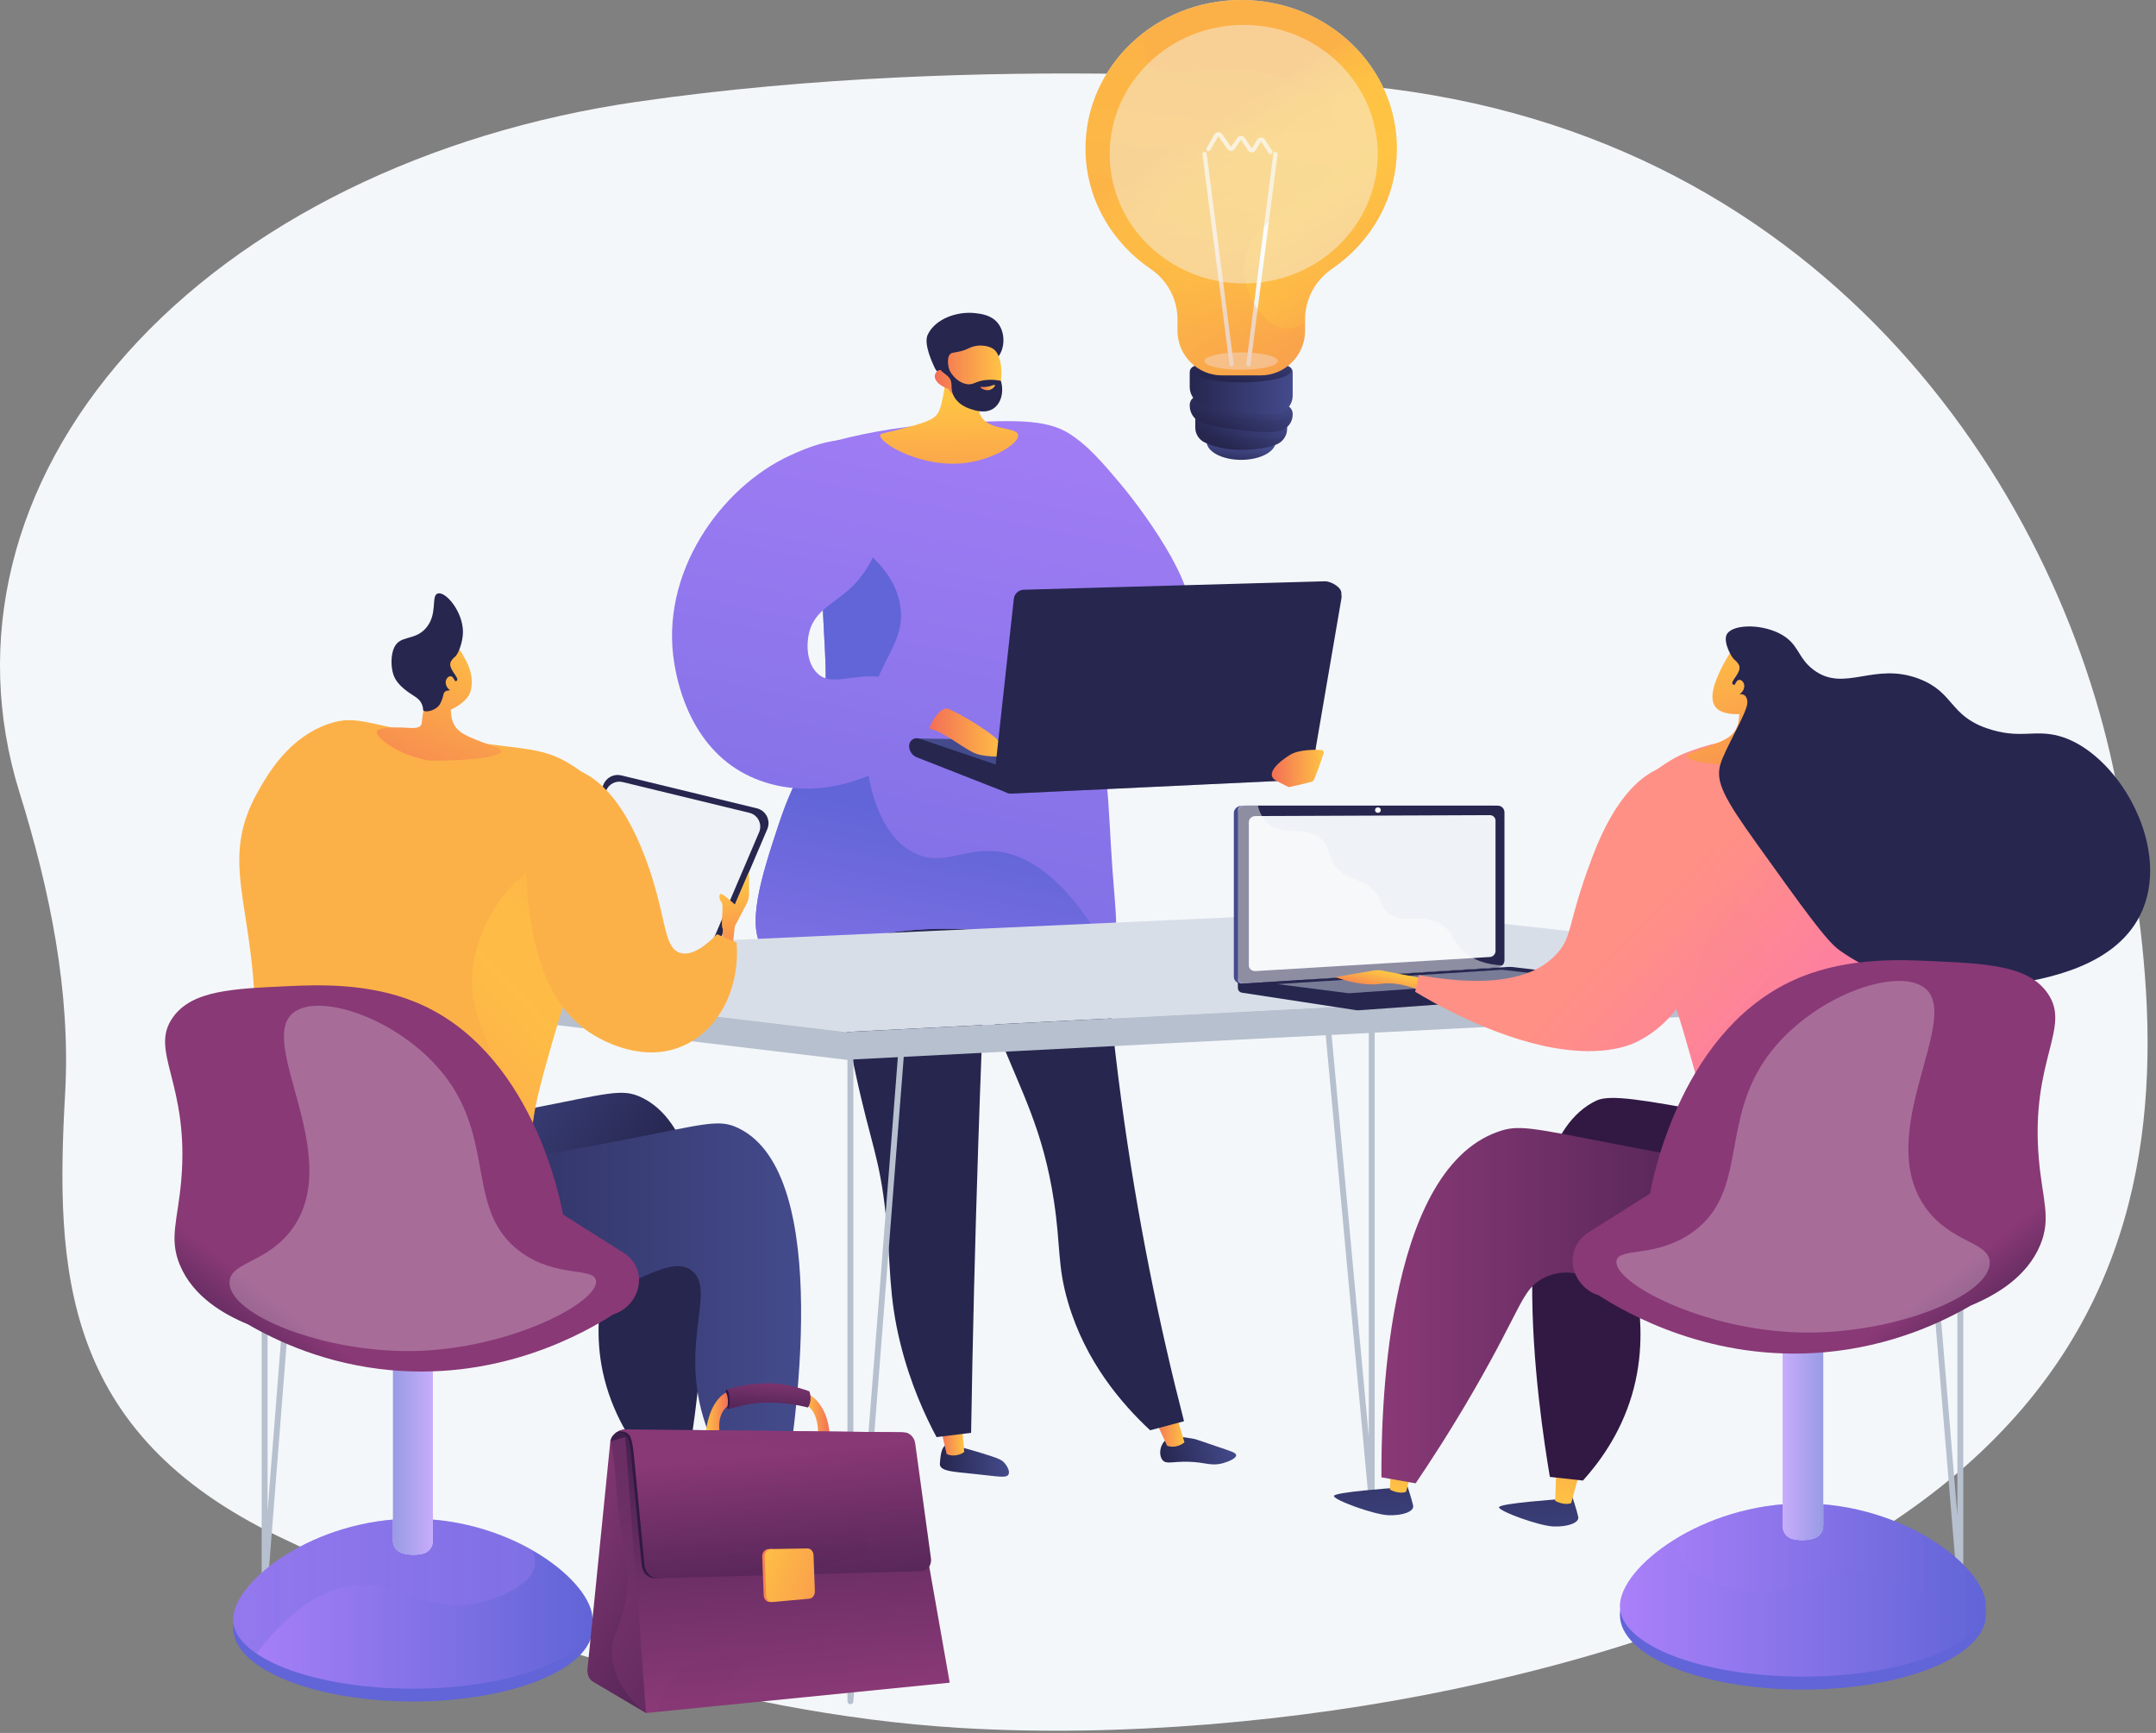 <svg width="280" height="225" viewBox="0 0 280 225" fill="none" xmlns="http://www.w3.org/2000/svg">
<rect x="0" y="0" width="280" height="225" fill="#808080" stroke="none"/>
<path d="M274.804 101.444C267.245 63.055 236.247 15.896 175.013 10.962C175.013 10.962 128.52 6.573 82.691 13.221C55.497 17.172 31.642 28.915 16.553 45.801C1.465 62.686 -3.577 83.268 2.535 102.897C6.508 115.647 9.193 128.836 8.46 141.94C7.182 164.736 7.915 186.017 36.436 199.613C61.897 211.756 93.945 222.462 124.528 224.338C145.302 225.613 168.603 223.546 188.634 219.35C290.684 197.968 282.363 139.834 274.804 101.444Z" fill="#F4F7FA"/>
<path d="M153.932 80.564C156.528 77.785 149.335 67.365 145.487 62.795C142.123 58.8 138.668 54.706 134.418 55.227C130.688 55.684 127.06 59.614 126.849 63.38C126.264 73.517 150.24 84.513 153.932 80.564Z" fill="url(#paint0_linear)"/>
<path d="M122.727 187.681C122.233 188.083 122.151 189.07 122.087 189.719C122.06 190.011 122.051 190.158 122.078 190.258C122.316 191.008 123.76 191.081 126.036 191.319C129.628 191.684 130.698 191.968 130.972 191.437C131.237 190.935 130.597 190.121 130.524 190.03C130.14 189.545 129.665 189.372 128.751 189.07C127.06 188.512 125.908 188.211 125.57 188.11C123.413 187.525 123.047 187.416 122.727 187.681Z" fill="url(#paint1_linear)"/>
<path d="M124.866 184.399L125.222 188.494C125.122 188.695 123.906 189.28 122.937 188.778L122.014 184.756L124.866 184.399Z" fill="url(#paint2_linear)"/>
<path d="M151.199 187.15C150.614 187.799 150.477 188.988 150.989 189.582C151.492 190.158 152.241 189.728 154.38 189.792C156.665 189.856 157.268 190.404 158.822 189.975C159.453 189.801 160.559 189.381 160.541 188.933C160.522 188.613 159.965 188.457 158.073 187.818C155.394 186.922 155.404 186.867 154.837 186.776C153.411 186.538 151.976 186.3 151.199 187.15Z" fill="url(#paint3_linear)"/>
<path d="M152.671 183.421L153.822 187.242C153.74 187.443 152.57 188.128 151.565 187.699L149.855 183.988L152.671 183.421Z" fill="url(#paint4_linear)"/>
<path d="M142.461 99.768C142.626 112.601 143.503 127.034 145.606 142.719C147.68 158.212 150.596 172.215 153.768 184.527C152.305 184.92 150.834 185.313 149.371 185.706C145.651 182.242 140.962 176.785 138.705 169.08C137.297 164.3 137.772 161.841 136.876 155.954C135.46 146.585 132.59 141.677 129.619 134.118C126.95 127.326 123.796 117.363 122.105 104.046C128.897 102.62 135.679 101.194 142.461 99.768Z" fill="#26264F"/>
<path d="M129.244 98.543C128.349 114.868 127.608 131.494 127.051 148.422C126.63 161.118 126.319 173.659 126.118 186.035C124.619 186.218 123.129 186.401 121.63 186.593C120.186 183.896 118.267 179.783 116.95 174.509C115.351 168.102 115.726 164.299 115.022 157.654C114.236 150.205 113.093 148.587 111.073 139.191C106.969 120.124 104.912 110.59 109.492 104.658C110.973 102.729 115.634 97.903 129.244 98.543Z" fill="#26264F"/>
<path d="M107.435 57.521C110.936 56.534 116.073 55.382 122.361 55.026C131.328 54.523 135.816 54.267 138.997 56.406C146.337 61.342 140.651 72.731 143.658 100.956C144.088 104.987 144.179 109.046 144.49 113.095C145.002 119.786 145.121 120.151 144.655 120.828C141.73 125.078 130.834 118.661 114.866 121.202C105.927 122.619 101.877 125.891 99.428 123.533C96.576 120.782 99.026 113.387 101.128 107.026C103.55 99.722 105.04 99.622 106.42 94.119C107.855 88.37 106.987 85.408 106.768 76.332C106.667 71.981 106.694 65.528 107.435 57.521Z" fill="url(#paint5_linear)"/>
<path d="M129.153 110.517C124.976 110.188 122.27 112.546 118.669 110.709C113.724 108.186 112.142 100.344 112.453 94.787C112.929 86.35 117.746 84.129 116.923 78.672C116.475 75.72 114.364 71.808 106.804 67.804C106.704 71.168 106.722 74.038 106.777 76.323C106.996 85.39 107.865 88.352 106.43 94.11C105.059 99.613 103.56 99.704 101.137 107.016C99.026 113.378 96.576 120.782 99.437 123.524C101.887 125.882 105.936 122.61 114.875 121.193C128.632 119.009 138.622 123.46 142.991 122.016C137.717 113.296 132.928 110.81 129.153 110.517Z" fill="url(#paint6_linear)"/>
<path d="M113.129 58.097C110.15 55.647 104.154 58.417 102.554 59.157C93.615 63.288 85.599 74.431 87.582 86.194C87.884 87.958 89.264 96.212 96.256 100.216C102.563 103.826 111.082 102.894 117.91 97.784C118.842 96.953 119.775 96.13 120.707 95.298C121.621 94.302 122.544 93.315 123.458 92.318C122.014 91.121 119.564 89.384 116.118 88.278C111.585 86.816 108.276 89.439 106.174 87.447C104.72 86.066 104.72 83.635 105.077 82.154C105.799 79.184 108.422 78.343 110.607 76.231C115.753 71.286 116.694 61.031 113.129 58.097Z" fill="url(#paint7_linear)"/>
<path d="M155.431 96.423L119.336 95.883L128.933 100.517L155.523 98.781L155.431 96.423Z" fill="#444B8C"/>
<path d="M118.065 96.843C118.065 97.519 118.486 98.123 119.126 98.351L130.661 102.876L130.716 99.74L119.345 95.883C118.696 95.7 118.065 96.185 118.065 96.843Z" fill="#26264F"/>
<path d="M120.752 94.622C120.506 94.567 121.95 91.697 123.074 92.026C124.208 92.355 129.728 95.563 130.231 96.88C130.734 98.196 130.734 98.196 130.734 98.196C130.734 98.196 128.321 98.388 126.831 97.885C125.341 97.382 122.745 95.07 120.752 94.622Z" fill="url(#paint8_linear)"/>
<path d="M131.666 77.749L129.125 100.911C129.033 101.706 130.158 102.903 130.962 102.867L168.282 100.572C168.895 100.545 169.407 100.088 169.507 99.485L174.196 77.109C174.333 76.295 172.871 75.454 172.048 75.473L132.936 76.57C132.269 76.606 131.73 77.1 131.666 77.749Z" fill="#26264F"/>
<path d="M132.515 78.425L129.974 101.587C129.883 102.382 130.532 103.077 131.336 103.04L169.132 101.249C169.744 101.221 170.256 100.764 170.357 100.161L174.214 77.685C174.351 76.871 173.711 76.131 172.889 76.158L133.777 77.255C133.128 77.273 132.589 77.776 132.515 78.425Z" fill="#26264F"/>
<path opacity="0.3" d="M154.709 95.82C151.409 94.421 152.57 91.752 148.676 88.434C143.539 84.047 138.292 85.948 136.464 82.557C135.898 81.496 135.623 79.851 136.62 77.182L133.786 77.264C133.137 77.283 132.598 77.776 132.525 78.425L129.984 101.587C129.892 102.382 130.541 103.077 131.346 103.04L169.141 101.249C169.754 101.221 170.266 100.764 170.366 100.161L170.896 97.063C169.754 96.423 168.383 95.847 166.783 95.518C161.226 94.394 158.511 97.437 154.709 95.82Z" fill="#26264F"/>
<path d="M171.902 97.803C171.966 97.593 171.829 97.382 171.61 97.373C170.723 97.327 168.676 97.309 167.542 98.004C166.071 98.909 164.169 100.545 165.769 101.377L167.268 102.154C167.341 102.19 167.414 102.199 167.487 102.181C168.018 102.062 170.257 101.569 170.504 101.441C170.723 101.331 171.573 98.799 171.902 97.803Z" fill="url(#paint9_linear)"/>
<path d="M123.038 45.227C123.056 47.887 122.763 49.998 122.48 51.443C122.16 53.097 121.923 53.527 121.63 53.874C121.182 54.395 120.515 54.834 116.703 55.775C114.628 56.287 114.363 56.278 114.318 56.479C114.098 57.484 119.747 60.903 125.588 60.08C129.162 59.578 132.416 57.539 132.215 56.461C132.014 55.382 128.44 55.958 127.379 54.011C126.639 52.658 127.471 50.73 128.449 49.13C127.498 47.357 123.988 47 123.038 45.227Z" fill="url(#paint10_linear)"/>
<path d="M129.673 46.278C130.514 45.154 130.569 43.198 129.6 41.964C128.759 40.904 127.443 40.748 126.657 40.657C124.372 40.392 121.493 41.342 120.487 43.444C119.893 44.688 121.182 47.283 121.383 47.741C121.612 48.271 122.023 48.444 122.407 48.847C122.937 49.395 123.769 50.273 125.121 51.744C125.231 51.315 125.387 50.775 125.642 50.19C125.743 49.971 126.136 49.093 126.73 48.371C127.9 46.918 128.869 47.338 129.673 46.278Z" fill="#26264F"/>
<path d="M123.184 50.51C123.184 50.51 124.683 52.978 127.672 52.777C130.351 52.603 130.744 46.598 129.034 45.328C128.468 44.907 127.325 44.724 126.393 44.989C125.844 45.145 125.661 45.373 124.757 45.602C123.925 45.821 123.687 45.73 123.44 45.94C123.13 46.205 122.892 46.854 123.422 48.609C122.91 48.088 122.298 47.896 121.868 48.097C121.795 48.134 121.612 48.253 121.512 48.445C121.128 49.13 121.749 50.008 123.184 50.51Z" fill="url(#paint11_linear)"/>
<path d="M123.313 45.584C123.441 45.684 123.048 46.16 123.02 46.845C122.965 48.17 124.3 49.761 125.671 49.889C126.475 49.971 126.704 49.477 128.038 49.34C128.861 49.249 129.556 49.359 129.985 49.45C130.406 50.903 130.013 52.348 129.044 53.024C128.002 53.746 126.667 53.307 126.11 53.125C125.735 53.006 124.537 52.613 123.916 51.516C123.267 50.373 123.907 49.688 123.157 48.911C122.783 48.518 122.289 48.353 121.804 47.595C121.677 47.394 121.585 47.211 121.53 47.083C122.216 46.352 123.13 45.437 123.313 45.584Z" fill="#26264F"/>
<path d="M129.007 49.989C129.007 49.989 128.431 50.291 127.426 50.236C127.38 50.236 127.325 50.245 127.316 50.273C127.289 50.364 127.938 50.794 128.523 50.629C128.943 50.51 129.272 50.117 129.208 50.017C129.199 49.962 129.108 49.971 129.007 49.989Z" fill="url(#paint12_linear)"/>
<path d="M178.146 195.185C177.955 195.185 177.781 195.039 177.763 194.837L170.843 120.041C170.825 119.831 170.98 119.648 171.191 119.63C171.401 119.612 171.584 119.767 171.602 119.977L177.763 186.538V118.359C177.763 118.149 177.936 117.976 178.146 117.976C178.357 117.976 178.53 118.149 178.53 118.359V194.81C178.53 195.011 178.366 195.185 178.165 195.194C178.156 195.185 178.156 195.185 178.146 195.185Z" fill="#B7C0CE"/>
<path d="M255.319 126.531L179.399 118.214L33.526 124.85L109.922 133.99L255.319 126.531Z" fill="#D8DEE8"/>
<path d="M109.922 133.999L255.319 126.531V130.142L109.922 137.6L33.526 128.451V124.849L109.922 133.999Z" fill="#B7C0CE"/>
<path d="M110.442 221.272C110.433 221.272 110.433 221.272 110.424 221.272C110.223 221.263 110.059 221.098 110.059 220.888V136.723C110.059 136.513 110.232 136.339 110.442 136.339C110.653 136.339 110.826 136.513 110.826 136.723V211.108L116.649 136.695C116.667 136.485 116.85 136.33 117.06 136.348C117.27 136.366 117.426 136.549 117.407 136.759L110.826 220.924C110.808 221.116 110.644 221.272 110.442 221.272Z" fill="#B7C0CE"/>
<path d="M34.367 206.318C34.358 206.318 34.358 206.318 34.349 206.318C34.148 206.309 33.983 206.144 33.983 205.934V128.25C33.983 128.039 34.157 127.866 34.367 127.866C34.578 127.866 34.751 128.039 34.751 128.25V196.2L40.089 128.222C40.108 128.012 40.29 127.857 40.501 127.875C40.711 127.893 40.866 128.076 40.848 128.286L34.751 205.971C34.733 206.163 34.559 206.318 34.367 206.318Z" fill="#B7C0CE"/>
<path d="M254.597 206.318C254.396 206.318 254.231 206.163 254.213 205.971L247.732 128.286C247.714 128.076 247.87 127.893 248.08 127.875C248.29 127.856 248.473 128.012 248.491 128.222L254.204 196.766V130.142C254.204 129.931 254.378 129.758 254.588 129.758C254.798 129.758 254.972 129.931 254.972 130.142V205.943C254.972 206.144 254.807 206.318 254.606 206.327C254.615 206.318 254.606 206.318 254.597 206.318Z" fill="#B7C0CE"/>
<path d="M212.926 127.5L160.762 127.116V128.268C160.762 128.578 160.99 128.843 161.301 128.889L176.054 131.147C176.227 131.174 176.41 131.183 176.584 131.165L212.369 128.588C212.689 128.56 212.935 128.295 212.935 127.975V127.5H212.926Z" fill="#26264F"/>
<path d="M193.995 125.609L161.3 127.712C160.715 127.748 160.24 127.346 160.24 126.816V105.564C160.24 105.034 160.715 104.604 161.3 104.604H193.995C194.48 104.604 194.864 104.998 194.864 105.473V124.686C194.864 125.161 194.48 125.573 193.995 125.609Z" fill="#444B8C"/>
<path d="M194.517 125.608L161.822 127.71C161.237 127.747 160.762 127.344 160.762 126.814V105.563C160.762 105.033 161.237 104.603 161.822 104.603H194.517C195.002 104.603 195.386 104.996 195.386 105.471V124.685C195.386 125.16 195.002 125.571 194.517 125.608Z" fill="#26264F"/>
<path d="M193.502 124.255L163.046 126.083C162.571 126.11 162.187 125.781 162.187 125.352V106.742C162.187 106.312 162.571 105.956 163.046 105.956L193.502 105.837C193.895 105.837 194.224 106.157 194.224 106.55V123.496C194.215 123.889 193.895 124.227 193.502 124.255Z" fill="#EFF2F6"/>
<path d="M179.326 105.179C179.326 105.38 179.161 105.535 178.951 105.535C178.741 105.535 178.576 105.38 178.576 105.179C178.576 104.978 178.741 104.823 178.951 104.823C179.152 104.823 179.326 104.978 179.326 105.179Z" fill="white"/>
<path opacity="0.48" d="M186.775 119.785C184.243 118.551 182.251 120.114 180.331 118.57C179.161 117.637 179.737 116.933 178.302 115.535C176.712 113.99 175.679 114.511 174.079 113.113C172.059 111.349 173.074 109.978 171.328 108.716C169.217 107.181 166.941 108.607 164.939 107.126C164.071 106.495 163.595 105.572 163.348 104.585H161.383C161.036 104.585 160.762 104.841 160.762 105.151V127.198C160.762 127.509 161.045 127.747 161.383 127.719L194.874 125.571C195.038 125.562 195.185 125.471 195.276 125.352C192.826 125.27 191.318 124.529 190.358 123.761C188.475 122.262 188.805 120.772 186.775 119.785Z" fill="white"/>
<path d="M195.824 125.544L160.762 127.756L176.045 130.096C176.218 130.123 176.401 130.132 176.575 130.114L212.926 127.491L196.373 125.553C196.19 125.544 196.007 125.535 195.824 125.544Z" fill="#26264F"/>
<path opacity="0.47" d="M165.88 127.774L195.065 125.909L204.096 126.961L175.157 128.962L165.88 127.774Z" fill="#D8DEE8"/>
<path d="M202.459 194.655C202.459 194.655 194.791 195.185 194.681 195.688C194.571 196.19 199.882 198.128 201.746 198.192C203.602 198.265 205.138 197.717 204.964 196.931C204.799 196.145 204.141 194.161 204.141 194.161L202.459 194.655Z" fill="url(#paint13_linear)"/>
<path d="M202.103 191.245L201.966 194.865C201.966 194.865 203.136 195.523 204.059 195.148L205.092 191.328L202.103 191.245Z" fill="url(#paint14_linear)"/>
<path d="M181.016 193.192C181.016 193.192 173.347 193.722 173.238 194.225C173.128 194.728 178.438 196.666 180.303 196.73C182.159 196.803 183.694 196.254 183.521 195.468C183.356 194.682 182.698 192.699 182.698 192.699L181.016 193.192Z" fill="url(#paint15_linear)"/>
<path d="M180.65 189.783L180.513 193.402C180.513 193.402 181.683 194.06 182.606 193.686L183.639 189.865L180.65 189.783Z" fill="url(#paint16_linear)"/>
<path d="M201.28 191.757C202.715 191.912 204.15 192.077 205.576 192.232C207.514 190.084 210.403 186.346 211.947 181.09C214.927 170.953 210.613 163.641 213.382 161.822C217.304 159.245 225.786 174.07 239.414 173.686C245.008 173.531 252.302 170.789 255.108 164.829C255.529 163.934 257.613 159.217 255.584 154.802C253.491 150.241 243.116 148.258 222.459 144.474C213.593 142.847 209.114 142.042 207.313 142.901C194.562 148.98 199.882 183.403 201.28 191.757Z" fill="url(#paint17_linear)"/>
<path d="M179.407 191.812C180.888 192.068 182.369 192.324 183.85 192.589C185.65 189.938 188.374 185.779 191.418 180.514C197.77 169.528 197.652 167.297 200.586 165.881C206.801 162.883 211.49 170.972 226.855 173.202C231.883 173.933 243.043 175.551 247.549 169.537C249.377 167.096 250.429 162.992 248.984 159.51C246.388 153.258 237.833 154.007 209.662 148.523C198.675 146.384 197.176 146 194.516 146.951C179.654 152.234 179.371 184.6 179.407 191.812Z" fill="url(#paint18_linear)"/>
<path d="M210.192 105.755C211.655 102.181 214.799 100.124 216.426 99.055C217.24 98.525 217.998 98.123 218.757 97.812C224.652 95.408 230.539 95.572 231.59 95.645C234.14 95.837 240.429 96.303 245.081 100.344C247.339 102.3 249.14 105.023 251.772 120.407C255.437 141.85 252.467 139.657 255.355 148.349C256.882 152.947 259.267 158.23 256.745 161.594C255.931 162.681 254.77 162.992 252.394 164.062C243.537 168.047 235.594 167.361 230.767 166.886C225.457 166.356 222.77 166.063 221.362 164.18C219.113 161.182 221.426 157.371 221.828 150.78C222.121 146.046 221.042 142.298 218.885 134.794C213.885 117.354 207.386 112.61 210.192 105.755Z" fill="url(#paint19_linear)"/>
<path d="M185.22 127.116L179.562 126.028C179.16 125.946 178.74 125.946 178.328 126.019L173.429 126.86C173.429 126.86 176.61 128.14 179.316 127.737C182.021 127.335 184.983 128.862 184.983 128.862L185.22 127.116Z" fill="url(#paint20_linear)"/>
<path d="M222.715 91.688C221.764 90.253 223.19 87.483 223.748 86.386C223.766 86.35 223.793 86.295 223.848 86.203C224.717 84.604 224.936 84.385 225.347 84.11L225.923 83.754C225.923 83.754 225.96 83.745 225.987 83.726C226.353 83.598 227.614 83.553 227.87 83.608C228.684 83.781 229.552 87.09 229.305 91.779C229.342 91.962 229.369 92.136 229.406 92.318C229.534 93.059 229.634 93.781 229.716 94.494C229.789 95.17 230.749 95.152 231.435 95.115C234.195 94.942 235.548 95.17 235.667 95.582C235.886 96.349 232.614 98.872 228.565 99.439C223.135 99.475 218.72 98.9 219.196 98.049C219.406 97.665 223.611 96.569 224.799 95.481C225.887 94.485 225.795 93.452 225.887 92.711C225.302 92.739 223.437 92.784 222.715 91.688Z" fill="url(#paint21_linear)"/>
<path d="M224.232 82.419C223.784 83.406 224.872 85.381 225.265 85.664C225.31 85.701 225.566 85.893 225.786 86.24C225.813 86.286 225.841 86.34 225.868 86.414C226.188 87.328 224.735 88.406 225.009 88.808C225.21 89.11 226.197 88.708 226.316 88.964C226.426 89.201 225.603 89.704 225.731 89.997C225.822 90.216 226.334 90.015 226.654 90.353C226.901 90.609 226.928 90.975 226.937 91.157C226.974 92.455 224.031 97.154 223.418 99.265C222.769 101.514 223.93 103.652 228.162 109.557C234.177 117.957 237.193 122.162 238.866 123.359C247.037 129.227 256.653 128.505 260.602 127.893C265.336 127.162 275.126 125.635 278.27 118.103C281.89 109.438 274.76 97.583 267.448 95.572C264.102 94.649 262.32 96.048 257.978 94.539C253.18 92.867 253.765 89.914 249.313 88.168C243.39 85.847 239.56 89.997 235.529 86.971C233.336 85.326 233.692 83.516 230.996 82.191C228.327 80.911 224.817 81.13 224.232 82.419Z" fill="#26264F"/>
<path d="M225.548 88.47C225.905 87.986 226.526 88.443 226.535 89.073C226.535 89.704 225.923 90.362 225.329 90.234C224.735 90.115 225.064 89.128 225.548 88.47Z" fill="url(#paint22_linear)"/>
<path opacity="0.3" d="M235.347 160.661C233.784 157.554 237.614 153.413 235.109 148.669C232.988 144.638 229.122 145.543 227.349 141.85C225.21 137.39 229.862 134.053 229.698 127.271C229.497 119.164 222.523 111.038 218.409 111.751C215.75 112.208 215.411 116.175 213.538 120.516C215.192 124.145 217.121 128.688 218.876 134.794C221.033 142.298 222.102 146.046 221.819 150.78C221.417 157.371 219.095 161.182 221.353 164.18C222.76 166.054 225.448 166.356 230.758 166.886C235.584 167.361 243.527 168.047 252.384 164.061C253.509 163.559 254.35 163.175 255.026 162.809C241.197 164.893 236.581 163.129 235.347 160.661Z" fill="url(#paint23_linear)"/>
<path d="M183.786 128.77C183.95 128.048 184.106 127.326 184.27 126.604C195.147 128.551 199.9 126.366 202.204 123.807C204.315 121.458 203.41 120.251 206.792 111.285C210.01 102.748 213.657 100.554 215.494 99.768C216.518 99.329 217.23 99.027 218.081 99.238C222.002 100.197 223.291 110.407 222.194 118.049C221.572 122.354 220.357 130.79 213.437 134.803C213.309 134.876 213.108 134.995 212.843 135.132C211.975 135.598 208.511 137.262 201.683 136.037C193.621 134.575 185.769 129.968 183.786 128.77Z" fill="url(#paint24_linear)"/>
<path d="M234.14 219.37C247.265 219.37 257.905 215.028 257.905 209.672C257.905 204.316 247.265 199.974 234.14 199.974C221.015 199.974 210.375 204.316 210.375 209.672C210.375 215.028 221.015 219.37 234.14 219.37Z" fill="url(#paint25_linear)"/>
<path d="M257.905 208.53C257.905 213.585 247.265 217.689 234.14 217.689C221.014 217.689 210.375 213.594 210.375 208.53C210.375 203.475 221.014 195.203 234.14 195.203C247.265 195.203 257.905 203.475 257.905 208.53Z" fill="url(#paint26_linear)"/>
<path opacity="0.3" d="M257.905 208.53C257.905 203.475 247.265 195.203 234.139 195.203C228.079 195.203 222.549 196.967 218.354 199.362C218.061 199.974 217.924 200.587 217.979 201.172C218.253 204.015 222.888 205.769 225.557 206.345C232.266 207.799 235.538 203.786 241.068 203.941C244.486 204.033 249.221 205.751 254.843 213.027C256.789 211.702 257.905 210.166 257.905 208.53Z" fill="url(#paint27_linear)"/>
<path d="M235.446 199.792C234.496 200.029 233.609 200.02 232.777 199.81C232.019 199.618 231.507 198.914 231.507 198.137V171.337H236.79V198.101C236.781 198.914 236.223 199.6 235.446 199.792Z" fill="white"/>
<path opacity="0.65" d="M235.446 199.792C234.496 200.029 233.609 200.02 232.777 199.81C232.019 199.618 231.507 198.914 231.507 198.137V171.337H236.79V198.101C236.781 198.914 236.223 199.6 235.446 199.792Z" fill="url(#paint28_linear)"/>
<path d="M206.224 160.067L214.295 154.967C214.633 153.057 218.436 133.121 233.883 126.851C240.163 124.301 246.927 124.602 250.638 124.776C258.041 125.105 263.325 125.343 265.866 128.88C269.129 133.414 263.654 137.527 264.787 150.506C265.253 155.799 266.423 158.148 264.961 161.658C263.206 165.853 259.138 168.184 255.976 169.491C252.201 171.685 245.62 174.811 236.927 175.579C222.284 176.858 211.361 170.579 207.604 168.175C205.932 167.645 204.68 166.255 204.323 164.546C203.967 162.8 204.716 161.018 206.224 160.067Z" fill="url(#paint29_linear)"/>
<path opacity="0.26" d="M209.935 163.696C210.237 161.905 215.237 163.385 219.962 159.876C227.037 154.62 223.363 145.726 229.514 137.189C235.163 129.356 246.524 125.37 250.053 128.35C254.751 132.326 243.252 147.179 250.053 156.768C253.352 161.429 258.389 161.201 258.407 163.934C258.444 168.248 245.93 173.23 234.048 173.01C221.279 172.782 209.46 166.548 209.935 163.696Z" fill="white"/>
<path opacity="0.75" d="M181.418 19.259C181.418 8.629 172.369 0 161.2 0C150.03 0 140.981 8.619 140.981 19.259C140.981 25.712 144.317 31.425 149.436 34.916C151.611 36.397 152.928 38.838 152.928 41.47V42.942C152.928 46.141 155.523 48.737 158.723 48.737H163.695C166.894 48.737 169.49 46.141 169.49 42.942V41.47C169.49 38.838 170.806 36.397 172.982 34.916C178.082 31.425 181.418 25.721 181.418 19.259Z" fill="#F4F7FA"/>
<path d="M161.19 59.705C163.669 59.705 165.678 58.641 165.678 57.329C165.678 56.016 163.669 54.952 161.19 54.952C158.711 54.952 156.702 56.016 156.702 57.329C156.702 58.641 158.711 59.705 161.19 59.705Z" fill="url(#paint30_linear)"/>
<path d="M155.231 53.088V55.51C155.231 56.333 155.697 57.082 156.438 57.438C157.461 57.932 159.18 58.471 161.657 58.407C163.677 58.352 164.984 58.023 165.825 57.685C166.629 57.347 167.15 56.552 167.15 55.684V54.34L155.231 53.088Z" fill="url(#paint31_linear)"/>
<path opacity="0.3" d="M155.231 55.217C155.414 55.391 155.624 55.546 155.862 55.656C157.013 56.204 164.572 57.438 166.391 56.753C166.629 56.661 166.839 56.543 167.031 56.406C167.114 56.177 167.159 55.93 167.159 55.683V54.34L155.24 53.097V55.217H155.231Z" fill="url(#paint32_linear)"/>
<path d="M155.762 51.442C155.094 51.369 154.509 51.899 154.509 52.576V52.649C154.509 53.572 155.03 54.413 155.862 54.806C157.014 55.354 164.573 56.588 166.392 55.903C167.306 55.556 167.882 54.769 167.882 53.791V53.737C167.882 53.152 167.443 52.667 166.858 52.603L155.762 51.442Z" fill="url(#paint33_linear)"/>
<path opacity="0.3" d="M166.857 52.594L155.761 51.442C155.322 51.397 154.92 51.607 154.701 51.945C154.92 52.466 155.331 52.914 155.862 53.161C157.013 53.709 164.892 55.098 166.391 54.395C166.976 54.12 167.433 53.654 167.68 53.087C167.497 52.813 167.205 52.63 166.857 52.594Z" fill="url(#paint34_linear)"/>
<path d="M155.332 47.512C154.875 47.512 154.509 47.878 154.509 48.335V50.236C154.509 51.159 155.03 52 155.862 52.393C157.014 52.941 164.893 54.331 166.392 53.627C167.278 53.206 167.882 52.356 167.882 51.378V48.335C167.882 47.878 167.516 47.512 167.059 47.512H155.332Z" fill="url(#paint35_linear)"/>
<path d="M167.716 48.097C167.716 48.947 164.801 49.642 161.199 49.642C157.598 49.642 154.682 48.947 154.682 48.097C154.682 47.247 157.598 46.552 161.199 46.552C164.791 46.561 167.716 47.247 167.716 48.097Z" fill="url(#paint36_linear)"/>
<path d="M181.418 19.259C181.418 8.629 172.369 0 161.2 0C150.03 0 140.981 8.619 140.981 19.259C140.981 25.712 144.317 31.425 149.436 34.916C151.611 36.397 152.928 38.838 152.928 41.47V42.942C152.928 46.141 155.523 48.737 158.723 48.737H163.695C166.894 48.737 169.49 46.141 169.49 42.942V41.47C169.49 38.838 170.806 36.397 172.982 34.916C178.082 31.425 181.418 25.721 181.418 19.259Z" fill="url(#paint37_linear)"/>
<path opacity="0.5" d="M161.19 48.005C163.825 48.005 165.962 47.502 165.962 46.881C165.962 46.26 163.825 45.757 161.19 45.757C158.555 45.757 156.419 46.26 156.419 46.881C156.419 47.502 158.555 48.005 161.19 48.005Z" fill="#F4F7FA"/>
<path d="M159.947 47.576C159.81 47.576 159.691 47.475 159.673 47.338L156.163 20.036C156.145 19.881 156.255 19.743 156.401 19.725C156.556 19.707 156.693 19.817 156.712 19.963L160.221 47.265C160.24 47.421 160.13 47.558 159.984 47.576C159.975 47.576 159.966 47.576 159.947 47.576Z" fill="url(#paint38_linear)"/>
<path d="M162.132 47.576C162.123 47.576 162.104 47.576 162.095 47.576C161.94 47.558 161.839 47.421 161.858 47.265L165.368 19.963C165.386 19.807 165.523 19.707 165.678 19.725C165.834 19.743 165.934 19.88 165.916 20.036L162.406 47.338C162.388 47.475 162.269 47.576 162.132 47.576Z" fill="url(#paint39_linear)"/>
<path d="M164.993 20.017C164.902 20.017 164.82 19.972 164.765 19.889L163.796 18.418C163.787 18.4 163.768 18.39 163.759 18.4C163.732 18.4 163.723 18.418 163.723 18.427L163.083 19.496C162.973 19.67 162.79 19.78 162.589 19.789C162.388 19.798 162.196 19.698 162.077 19.524L161.2 18.208C161.191 18.189 161.182 18.189 161.163 18.189C161.145 18.189 161.136 18.198 161.127 18.208L160.359 19.323C160.249 19.487 160.067 19.579 159.875 19.579C159.683 19.579 159.5 19.487 159.381 19.323L158.266 17.732C158.257 17.714 158.238 17.714 158.229 17.714C158.211 17.714 158.202 17.723 158.193 17.741L157.178 19.496C157.105 19.624 156.931 19.67 156.803 19.597C156.675 19.524 156.63 19.35 156.703 19.222L157.717 17.467C157.818 17.294 158.001 17.175 158.211 17.166C158.412 17.157 158.604 17.257 158.723 17.422L159.838 19.012C159.847 19.03 159.856 19.03 159.875 19.03C159.893 19.03 159.902 19.021 159.911 19.012L160.679 17.897C160.789 17.732 160.981 17.641 161.173 17.641C161.374 17.641 161.556 17.741 161.666 17.906L162.544 19.222C162.553 19.241 162.571 19.25 162.58 19.241C162.608 19.241 162.617 19.222 162.617 19.213L163.257 18.144C163.366 17.97 163.549 17.86 163.759 17.851C163.96 17.851 164.152 17.952 164.271 18.125L165.24 19.597C165.322 19.725 165.286 19.899 165.158 19.981C165.094 19.999 165.039 20.017 164.993 20.017Z" fill="url(#paint40_linear)"/>
<path opacity="0.3" d="M161.565 34.45C161.995 27.028 174.508 25.292 174.453 18.665C174.417 14.579 169.444 11.554 168.384 10.941C160.56 6.472 150.935 11.636 148.942 7.98C148.449 7.066 148.677 6.078 148.814 5.512C149.015 4.662 149.463 3.866 150.14 3.135C144.619 6.572 140.972 12.513 140.972 19.259C140.972 25.712 144.308 31.425 149.427 34.916C151.602 36.397 152.918 38.838 152.918 41.47V42.942C152.918 46.141 155.514 48.737 158.713 48.737H163.686C166.885 48.737 169.481 46.141 169.481 42.942V41.763C168.795 42.284 168.009 42.649 167.15 42.649C164.161 42.631 161.346 38.143 161.565 34.45Z" fill="url(#paint41_linear)"/>
<path opacity="0.44" d="M161.519 36.8C171.131 36.8 178.923 29.286 178.923 20.018C178.923 10.749 171.131 3.236 161.519 3.236C151.907 3.236 144.116 10.749 144.116 20.018C144.116 29.286 151.907 36.8 161.519 36.8Z" fill="#F4F7FA"/>
<path d="M87.737 195.359L85.452 195.468C86.238 194.033 85.297 190.121 85.297 190.121L87.756 190.194C87.756 190.194 87.692 191.328 87.545 193.009C87.5 193.594 87.591 194.463 87.737 195.359Z" fill="url(#paint42_linear)"/>
<path d="M89.227 190.441C87.82 190.596 86.412 190.752 85.004 190.907C83.103 188.805 80.27 185.13 78.752 179.966C75.846 170.076 80.397 163.577 77.345 161.054C73.826 158.139 66.879 166.018 51.55 168.248C46.614 168.961 35.664 170.551 31.231 164.656C29.43 162.261 28.398 158.23 29.823 154.812C32.374 148.678 40.774 149.41 68.433 144.026C79.091 141.951 80.772 141.275 83.304 142.481C95.827 148.441 90.607 182.242 89.227 190.441Z" fill="url(#paint43_linear)"/>
<path d="M90.141 195.358C90.013 194.682 87.819 194.061 86.732 194.975C86.192 195.432 85.817 196.346 86.128 196.757C86.238 196.903 85.772 197.177 86.22 197.177C87.71 197.196 90.26 196.035 90.141 195.358Z" fill="url(#paint44_linear)"/>
<path d="M88.039 195.322C88.039 195.322 85.315 194.691 85.023 195.231C84.73 195.77 84.502 197.214 86.229 197.168C87.948 197.132 88.194 195.779 88.039 195.322Z" fill="url(#paint45_linear)"/>
<path d="M104.025 198.128C103.806 197.47 101.548 197.168 100.598 198.229C100.122 198.75 99.885 199.709 100.25 200.084C100.387 200.221 99.958 200.541 100.406 200.486C101.877 200.294 104.245 198.777 104.025 198.128Z" fill="url(#paint46_linear)"/>
<path d="M101.357 198.759L99.118 199.197C99.693 197.662 98.194 193.933 98.194 193.933L100.644 193.649C100.644 193.649 100.745 194.783 100.836 196.474C100.863 197.049 101.083 197.899 101.357 198.759Z" fill="url(#paint47_linear)"/>
<path d="M101.942 198.393C101.942 198.393 99.154 198.155 98.944 198.731C98.724 199.307 98.706 200.77 100.406 200.486C102.106 200.194 102.161 198.823 101.942 198.393Z" fill="url(#paint48_linear)"/>
<path d="M90.031 130.187L99.647 107.656C100.132 106.532 99.483 105.243 98.294 104.951L80.681 100.673C79.73 100.444 78.752 100.938 78.377 101.852L69.529 123.506C69.091 124.584 69.666 125.809 70.782 126.147L87.627 131.302C88.596 131.595 89.638 131.111 90.031 130.187Z" fill="#26264F"/>
<path d="M89.601 129.1L98.586 108.058C99.034 107.007 98.431 105.801 97.325 105.536L80.872 101.541C79.985 101.322 79.071 101.788 78.724 102.638L70.452 122.857C70.041 123.862 70.58 125.005 71.622 125.325L87.362 130.142C88.257 130.416 89.226 129.968 89.601 129.1Z" fill="#EFF2F6"/>
<path d="M95.141 122.911L95.434 120.261L96.96 117.345C97.171 116.952 97.28 116.504 97.28 116.056V113.158L95.434 117.427C95.434 117.427 94.218 116.33 93.761 116.102C93.295 115.873 93.359 116.796 93.706 117.144C94.054 117.491 93.533 120.315 93.88 120.608L93.761 122.335L95.141 122.911Z" fill="url(#paint49_linear)"/>
<path d="M80.489 106.002C79.054 102.492 75.973 100.472 74.374 99.421C70.59 96.943 68.167 97.391 59.484 96.075C47.912 94.311 46.523 92.647 42.629 94C37.52 95.773 34.851 100.417 33.626 102.537C27.456 113.259 34.668 118.707 32.821 140.05C32.063 148.77 30.125 156.347 34.787 160.826C35.765 161.767 36.861 162.261 39.055 163.248C47.757 167.16 55.554 166.484 60.297 166.018C65.517 165.506 68.149 165.204 69.529 163.367C71.741 160.424 69.465 156.685 69.063 150.205C68.78 145.552 69.831 141.869 71.952 134.511C76.86 117.391 83.24 112.729 80.489 106.002Z" fill="url(#paint50_linear)"/>
<path d="M61.111 89.759C61.641 87.885 60.718 86.139 60.517 85.765C59.667 84.192 59.448 83.982 59.046 83.708L58.479 83.361C58.479 83.361 58.442 83.352 58.415 83.333C58.049 83.205 56.815 83.169 56.569 83.224C55.773 83.397 54.923 86.642 55.161 91.24C55.124 91.413 55.097 91.587 55.069 91.77C54.941 92.492 54.841 93.205 54.768 93.9C54.695 94.567 53.753 94.549 53.086 94.503C50.371 94.329 49.046 94.558 48.927 94.969C48.708 95.728 51.925 98.205 55.901 98.762C61.23 98.799 65.572 98.232 65.106 97.391C64.895 97.017 60.764 95.938 59.603 94.869C58.543 93.891 58.625 92.876 58.543 92.154C58.854 91.999 60.718 91.139 61.111 89.759Z" fill="url(#paint51_linear)"/>
<path d="M60.124 82.063C60.115 83.489 59.448 85.006 59.11 85.253C59.064 85.28 58.817 85.481 58.598 85.82C58.57 85.865 58.543 85.92 58.516 85.984C58.205 86.88 59.631 87.94 59.356 88.342C59.155 88.635 58.186 88.242 58.068 88.498C57.958 88.735 58.762 89.229 58.643 89.512C58.552 89.722 58.058 89.531 57.739 89.86C57.583 90.024 57.629 90.152 57.464 90.655C57.373 90.938 57.236 91.249 57.135 91.423C56.642 92.254 55.252 92.565 54.978 92.227C54.905 92.136 54.969 92.053 54.896 91.743C54.896 91.743 54.823 91.45 54.622 91.121C54.329 90.646 53.635 90.298 52.931 89.796C51.633 88.863 51.276 88.059 51.167 87.794C51.13 87.693 51.103 87.629 51.084 87.575C50.746 86.523 50.746 84.979 51.212 84.037C51.998 82.447 53.79 83.205 55.243 81.633C56.925 79.814 55.929 77.337 56.843 77.063C57.867 76.725 60.133 79.421 60.124 82.063Z" fill="#26264F"/>
<path d="M58.844 88.004C58.497 87.529 57.885 87.977 57.876 88.598C57.876 89.22 58.47 89.86 59.055 89.741C59.64 89.613 59.31 88.644 58.844 88.004Z" fill="url(#paint52_linear)"/>
<path opacity="0.6" d="M55.783 159.912C57.318 156.859 53.561 152.792 56.011 148.139C58.095 144.181 61.888 145.068 63.625 141.448C65.727 137.07 61.157 133.798 61.312 127.134C61.505 119.173 68.36 111.203 72.391 111.897C74.996 112.345 75.334 116.239 77.171 120.508C75.544 124.072 73.652 128.533 71.934 134.529C69.822 141.896 68.762 145.58 69.045 150.223C69.438 156.695 71.714 160.442 69.511 163.385C68.131 165.232 65.49 165.524 60.28 166.036C55.536 166.502 47.739 167.179 39.037 163.267C37.94 162.773 37.109 162.398 36.441 162.033C50.042 164.062 54.567 162.334 55.783 159.912Z" fill="url(#paint53_linear)"/>
<path d="M95.662 122.39C94.812 122.025 93.971 121.659 93.121 121.293C91.686 122.756 89.867 124.182 88.332 123.716C86.046 123.03 86.613 118.816 83.825 111.422C80.672 103.04 77.089 100.892 75.288 100.106C74.283 99.667 73.588 99.384 72.747 99.585C68.899 100.526 67.629 110.553 68.707 118.058C69.32 122.281 70.508 130.571 77.308 134.511C78.277 135.068 83.588 138.148 88.853 135.726C93.35 133.651 96.128 128.341 95.662 122.39Z" fill="url(#paint54_linear)"/>
<path d="M101.786 194.417C100.378 194.572 98.971 194.728 97.563 194.883C95.662 192.781 92.828 189.106 91.311 183.942C88.404 174.052 92.956 167.553 89.903 165.031C86.384 162.115 79.437 169.994 64.109 172.224C59.173 172.937 48.223 174.527 43.79 168.632C41.989 166.237 40.956 162.206 42.382 158.788C44.932 152.654 53.332 153.386 80.991 148.002C91.649 145.927 93.331 145.251 95.863 146.457C108.385 152.426 103.166 186.218 101.786 194.417Z" fill="url(#paint55_linear)"/>
<path d="M53.625 220.915C66.512 220.915 76.96 216.651 76.96 211.391C76.96 206.131 66.512 201.866 53.625 201.866C40.737 201.866 30.289 206.131 30.289 211.391C30.289 216.651 40.737 220.915 53.625 220.915Z" fill="url(#paint56_linear)"/>
<path d="M30.289 210.276C30.289 215.239 40.737 219.261 53.625 219.261C66.513 219.261 76.96 215.239 76.96 210.276C76.96 205.312 66.513 197.187 53.625 197.187C40.737 197.187 30.289 205.312 30.289 210.276Z" fill="url(#paint57_linear)"/>
<path opacity="0.3" d="M30.289 210.276C30.289 205.312 40.737 197.187 53.625 197.187C59.575 197.187 65.004 198.923 69.127 201.272C69.419 201.876 69.547 202.479 69.492 203.046C69.227 205.843 64.666 207.552 62.052 208.118C55.471 209.544 52.254 205.605 46.824 205.76C43.47 205.852 38.817 207.543 33.296 214.681C31.386 213.383 30.289 211.884 30.289 210.276Z" fill="url(#paint58_linear)"/>
<path d="M52.346 201.702C53.278 201.931 54.146 201.921 54.969 201.72C55.709 201.528 56.221 200.843 56.221 200.075V173.769H51.029V200.048C51.029 200.834 51.578 201.51 52.346 201.702Z" fill="white"/>
<path opacity="0.65" d="M52.346 201.702C53.278 201.931 54.146 201.921 54.969 201.72C55.709 201.528 56.221 200.843 56.221 200.075V173.769H51.029V200.048C51.029 200.834 51.578 201.51 52.346 201.702Z" fill="url(#paint59_linear)"/>
<path d="M81.038 162.691L73.113 157.682C72.784 155.808 69.045 136.229 53.881 130.078C47.712 127.573 41.076 127.875 37.429 128.039C30.153 128.368 24.97 128.597 22.475 132.061C19.267 136.512 24.641 140.553 23.535 153.294C23.078 158.486 21.926 160.799 23.361 164.245C25.08 168.367 29.074 170.652 32.182 171.941C35.893 174.098 42.355 177.169 50.883 177.91C65.261 179.171 75.992 173.001 79.676 170.643C81.321 170.122 82.546 168.76 82.902 167.078C83.259 165.369 82.518 163.623 81.038 162.691Z" fill="url(#paint60_linear)"/>
<path opacity="0.26" d="M77.399 166.255C77.106 164.491 72.198 165.954 67.555 162.508C60.608 157.352 64.219 148.614 58.177 140.232C52.638 132.536 41.477 128.624 38.013 131.558C33.406 135.461 44.685 150.049 38.013 159.464C34.768 164.034 29.832 163.815 29.805 166.502C29.768 170.743 42.062 175.624 53.725 175.414C66.248 175.167 77.856 169.052 77.399 166.255Z" fill="white"/>
<path d="M104.684 180.853C104.684 180.853 107.471 181.785 107.764 186.401C107.307 186.364 106.247 186.383 106.247 186.383C106.247 186.383 106.448 183.028 104.455 182.352C104.62 181.959 104.684 180.853 104.684 180.853Z" fill="url(#paint61_linear)"/>
<path d="M94.346 180.414C94.419 181.264 94.483 182.114 94.556 182.964C95.954 182.598 97.49 182.178 99.126 182.123C101.256 182.05 103.194 182.306 104.921 182.745C104.994 182.635 105.159 182.388 105.232 181.968C105.351 181.3 105.15 180.743 105.113 180.642C104.236 180.322 103.285 180.048 102.261 179.847C99.327 179.289 96.649 179.756 94.346 180.414Z" fill="url(#paint62_linear)"/>
<path d="M94.218 181.145C94.218 180.834 94.245 180.45 94.346 180.414C94.446 180.377 94.574 180.651 94.638 180.807C94.666 180.871 94.711 181.026 94.748 181.52C94.794 182.16 94.739 182.47 94.693 182.662C94.666 182.781 94.62 182.955 94.565 182.955C94.51 182.955 94.474 182.845 94.401 182.626C94.309 182.342 94.209 181.858 94.218 181.145Z" fill="url(#paint63_linear)"/>
<path d="M91.622 186.483C92.216 186.602 93.651 186.94 93.651 186.94C93.651 186.94 92.719 183.942 94.474 182.589C94.52 182.361 94.565 182.004 94.51 181.575C94.465 181.246 94.373 180.971 94.3 180.789C93.551 181.2 91.924 182.598 91.622 186.483Z" fill="url(#paint64_linear)"/>
<path d="M79.264 187.15C79.264 187.15 79.337 185.569 81.85 185.596C82.243 185.889 82.262 187.187 82.262 187.187L79.264 187.15Z" fill="url(#paint65_linear)"/>
<path d="M77.025 218.356L83.898 222.414L88.03 207.095L81.211 186.593L79.264 187.141L76.293 216.738C76.229 217.414 76.522 218.063 77.025 218.356Z" fill="url(#paint66_linear)"/>
<path opacity="0.3" d="M88.029 207.095L81.211 186.593L79.264 187.141C79.748 188.96 79.977 191.922 80.086 193.567C80.543 200.568 82.07 202.515 81.329 207.396C80.717 211.464 79.373 212.021 79.483 214.754C79.611 217.734 81.338 220.193 83.395 222.112L83.898 222.414L88.029 207.095Z" fill="url(#paint67_linear)"/>
<path d="M81.21 186.593L117.781 186.977L123.339 218.475L83.898 222.414L81.21 186.593Z" fill="url(#paint68_linear)"/>
<g opacity="0.2">
<path opacity="0.2" d="M117.782 186.977L105.707 186.849C105.479 187.498 105.141 188.403 104.638 189.426C99.154 200.578 86.394 202.022 86.622 203.877C86.969 206.656 114.985 202.634 115.689 206.354C116.027 208.155 110.232 212.305 104.108 213.941C96.695 215.915 91.192 213.603 87.5 217.917C86.247 219.379 85.69 221.089 85.425 222.24L123.33 218.475L117.782 186.977Z" fill="url(#paint69_linear)"/>
</g>
<path d="M81.85 185.587C81.43 185.578 80.836 185.523 80.187 185.898C80.05 185.98 79.931 186.063 79.821 186.154L80.123 186.054C80.598 185.916 81.266 186.108 81.512 186.593C81.814 187.187 81.924 188.558 81.988 189.234C82.18 191.163 83.331 203.164 83.331 203.164C83.413 204.179 84.181 204.938 85.077 204.91L118.951 202.982C119.198 202.973 119.445 202.89 119.655 202.726C120.085 202.378 120.277 201.793 120.176 201.227L118.513 187.361C118.376 186.565 117.763 185.98 117.059 185.971L81.85 185.587Z" fill="url(#paint70_linear)"/>
<path d="M82.225 185.596C81.805 185.587 81.302 185.523 80.736 185.67C80.58 185.706 80.343 185.779 80.233 185.871C80.233 185.871 81.421 185.596 81.878 186.602C82.152 187.214 82.29 188.567 82.353 189.244C82.545 191.172 83.697 203.164 83.697 203.164C83.779 204.179 84.547 204.938 85.443 204.91L119.665 204.005C119.912 203.996 120.158 203.914 120.369 203.749C120.798 203.402 120.99 202.817 120.89 202.25L118.851 187.361C118.714 186.565 118.102 185.98 117.398 185.971L82.225 185.596Z" fill="url(#paint71_linear)"/>
<path opacity="0.1" d="M120.889 202.269L118.851 187.379C118.714 186.584 118.102 185.999 117.398 185.99L82.216 185.596C81.796 185.587 81.293 185.523 80.726 185.67C80.571 185.706 80.333 185.779 80.224 185.871C80.224 185.871 81.412 185.596 81.869 186.602C81.915 186.702 81.951 186.812 81.988 186.94C85.424 187.114 88.834 187.05 92.225 187.306C98.879 187.799 105.533 187.863 111.676 190.605C113.632 191.474 114.966 194.563 114.436 195.98C114.052 197.004 112.754 196.921 112.297 198.265C111.822 199.682 112.965 200.642 112.489 201.638C111.987 202.68 110.451 202.186 107.956 202.945C106.575 203.365 105.515 203.969 104.857 204.408L119.655 204.014C119.902 204.005 120.149 203.923 120.359 203.759C120.798 203.42 120.99 202.826 120.889 202.269Z" fill="url(#paint72_linear)"/>
<path d="M104.793 206.886L100.506 207.964L100.049 208.001C99.592 208.046 99.199 207.644 99.181 207.114L98.989 202.105C98.971 201.575 99.336 201.136 99.793 201.127L100.25 201.118L104.565 201.666C104.976 201.657 105.323 201.438 105.342 201.931L105.515 206.602C105.524 207.105 105.204 206.849 104.793 206.886Z" fill="url(#paint73_linear)"/>
<path d="M105.113 207.57L100.37 208C99.912 208.045 99.519 207.643 99.501 207.113L99.309 202.104C99.291 201.574 99.657 201.135 100.114 201.126L104.876 201.044C105.287 201.035 105.634 201.437 105.653 201.93L105.826 206.601C105.845 207.095 105.525 207.534 105.113 207.57Z" fill="url(#paint74_linear)"/>
<defs>
<linearGradient id="paint0_linear" x1="147.263" y1="39.51" x2="117.393" y2="182.722" gradientUnits="userSpaceOnUse">
<stop stop-color="#AA80F9"/>
<stop offset="0.996" stop-color="#6165D7"/>
</linearGradient>
<linearGradient id="paint1_linear" x1="130.996" y1="189.51" x2="122.054" y2="189.769" gradientUnits="userSpaceOnUse">
<stop stop-color="#444B8C"/>
<stop offset="0.996" stop-color="#26264F"/>
</linearGradient>
<linearGradient id="paint2_linear" x1="125.223" y1="186.687" x2="122.016" y2="186.687" gradientUnits="userSpaceOnUse">
<stop stop-color="#FFC444"/>
<stop offset="0.996" stop-color="#F36F56"/>
</linearGradient>
<linearGradient id="paint3_linear" x1="160.032" y1="187.047" x2="150.868" y2="189.567" gradientUnits="userSpaceOnUse">
<stop stop-color="#444B8C"/>
<stop offset="0.996" stop-color="#26264F"/>
</linearGradient>
<linearGradient id="paint4_linear" x1="153.815" y1="185.628" x2="149.854" y2="185.628" gradientUnits="userSpaceOnUse">
<stop stop-color="#FFC444"/>
<stop offset="0.996" stop-color="#F36F56"/>
</linearGradient>
<linearGradient id="paint5_linear" x1="136.92" y1="37.353" x2="107.05" y2="180.565" gradientUnits="userSpaceOnUse">
<stop stop-color="#AA80F9"/>
<stop offset="0.996" stop-color="#6165D7"/>
</linearGradient>
<linearGradient id="paint6_linear" x1="111.232" y1="159.833" x2="122.569" y2="105.985" gradientUnits="userSpaceOnUse">
<stop stop-color="#AA80F9"/>
<stop offset="0.996" stop-color="#6165D7"/>
</linearGradient>
<linearGradient id="paint7_linear" x1="116.458" y1="33.085" x2="86.588" y2="176.297" gradientUnits="userSpaceOnUse">
<stop stop-color="#AA80F9"/>
<stop offset="0.996" stop-color="#6165D7"/>
</linearGradient>
<linearGradient id="paint8_linear" x1="130.741" y1="95.12" x2="120.725" y2="95.12" gradientUnits="userSpaceOnUse">
<stop stop-color="#FFC444"/>
<stop offset="0.996" stop-color="#F36F56"/>
</linearGradient>
<linearGradient id="paint9_linear" x1="171.918" y1="99.772" x2="165.161" y2="99.772" gradientUnits="userSpaceOnUse">
<stop stop-color="#FFC444"/>
<stop offset="0.996" stop-color="#F36F56"/>
</linearGradient>
<linearGradient id="paint10_linear" x1="123.199" y1="51.937" x2="123.554" y2="76.61" gradientUnits="userSpaceOnUse">
<stop stop-color="#FFC444"/>
<stop offset="0.996" stop-color="#F36F56"/>
</linearGradient>
<linearGradient id="paint11_linear" x1="130.062" y1="48.829" x2="121.395" y2="48.829" gradientUnits="userSpaceOnUse">
<stop stop-color="#FFC444"/>
<stop offset="0.996" stop-color="#F36F56"/>
</linearGradient>
<linearGradient id="paint12_linear" x1="129.229" y1="50.319" x2="127.325" y2="50.319" gradientUnits="userSpaceOnUse">
<stop stop-color="#FFC444"/>
<stop offset="0.996" stop-color="#F36F56"/>
</linearGradient>
<linearGradient id="paint13_linear" x1="198.838" y1="183.789" x2="200.553" y2="205.612" gradientUnits="userSpaceOnUse">
<stop offset="0.004" stop-color="#26264F"/>
<stop offset="1" stop-color="#444B8C"/>
</linearGradient>
<linearGradient id="paint14_linear" x1="202.865" y1="195.845" x2="206.974" y2="170.065" gradientUnits="userSpaceOnUse">
<stop stop-color="#FFC444"/>
<stop offset="0.996" stop-color="#F36F56"/>
</linearGradient>
<linearGradient id="paint15_linear" x1="177.392" y1="182.33" x2="179.106" y2="204.153" gradientUnits="userSpaceOnUse">
<stop offset="0.004" stop-color="#26264F"/>
<stop offset="1" stop-color="#444B8C"/>
</linearGradient>
<linearGradient id="paint16_linear" x1="181.419" y1="194.385" x2="185.527" y2="168.605" gradientUnits="userSpaceOnUse">
<stop stop-color="#FFC444"/>
<stop offset="0.996" stop-color="#F36F56"/>
</linearGradient>
<linearGradient id="paint17_linear" x1="241.515" y1="137.448" x2="231.723" y2="152.016" gradientUnits="userSpaceOnUse">
<stop stop-color="#893976"/>
<stop offset="1" stop-color="#311944"/>
</linearGradient>
<linearGradient id="paint18_linear" x1="179.404" y1="169.524" x2="249.675" y2="169.524" gradientUnits="userSpaceOnUse">
<stop stop-color="#893976"/>
<stop offset="1" stop-color="#311944"/>
</linearGradient>
<linearGradient id="paint19_linear" x1="216.98" y1="116.789" x2="248.258" y2="146.656" gradientUnits="userSpaceOnUse">
<stop stop-color="#FF9085"/>
<stop offset="1" stop-color="#FB6FBB"/>
</linearGradient>
<linearGradient id="paint20_linear" x1="179.578" y1="126.179" x2="178.865" y2="129.434" gradientUnits="userSpaceOnUse">
<stop stop-color="#FFC444"/>
<stop offset="0.996" stop-color="#F36F56"/>
</linearGradient>
<linearGradient id="paint21_linear" x1="221.024" y1="82.27" x2="233.552" y2="111.01" gradientUnits="userSpaceOnUse">
<stop stop-color="#FFC444"/>
<stop offset="0.996" stop-color="#F36F56"/>
</linearGradient>
<linearGradient id="paint22_linear" x1="222.244" y1="81.317" x2="236.231" y2="113.405" gradientUnits="userSpaceOnUse">
<stop stop-color="#FFC444"/>
<stop offset="0.996" stop-color="#F36F56"/>
</linearGradient>
<linearGradient id="paint23_linear" x1="208.421" y1="125.748" x2="239.691" y2="155.607" gradientUnits="userSpaceOnUse">
<stop stop-color="#FF9085"/>
<stop offset="1" stop-color="#FB6FBB"/>
</linearGradient>
<linearGradient id="paint24_linear" x1="209.827" y1="122.245" x2="245.3" y2="156.118" gradientUnits="userSpaceOnUse">
<stop stop-color="#FF9085"/>
<stop offset="1" stop-color="#FB6FBB"/>
</linearGradient>
<linearGradient id="paint25_linear" x1="210.923" y1="96.988" x2="220.136" y2="141.694" gradientUnits="userSpaceOnUse">
<stop stop-color="#AA80F9"/>
<stop offset="0.996" stop-color="#6165D7"/>
</linearGradient>
<linearGradient id="paint26_linear" x1="210.379" y1="206.445" x2="257.907" y2="206.445" gradientUnits="userSpaceOnUse">
<stop stop-color="#AA80F9"/>
<stop offset="0.996" stop-color="#6165D7"/>
</linearGradient>
<linearGradient id="paint27_linear" x1="217.971" y1="204.114" x2="257.907" y2="204.114" gradientUnits="userSpaceOnUse">
<stop stop-color="#AA80F9"/>
<stop offset="0.996" stop-color="#6165D7"/>
</linearGradient>
<linearGradient id="paint28_linear" x1="231.5" y1="185.657" x2="236.785" y2="185.657" gradientUnits="userSpaceOnUse">
<stop stop-color="#AA80F9"/>
<stop offset="0.996" stop-color="#6165D7"/>
</linearGradient>
<linearGradient id="paint29_linear" x1="260.375" y1="180.038" x2="250.686" y2="167.414" gradientUnits="userSpaceOnUse">
<stop stop-color="#311944"/>
<stop offset="1" stop-color="#893976"/>
</linearGradient>
<linearGradient id="paint30_linear" x1="160.773" y1="60.701" x2="161.132" y2="57.828" gradientUnits="userSpaceOnUse">
<stop offset="0.004" stop-color="#26264F"/>
<stop offset="1" stop-color="#444B8C"/>
</linearGradient>
<linearGradient id="paint31_linear" x1="159.296" y1="58.082" x2="162.888" y2="51.618" gradientUnits="userSpaceOnUse">
<stop offset="0.004" stop-color="#26264F"/>
<stop offset="1" stop-color="#444B8C"/>
</linearGradient>
<linearGradient id="paint32_linear" x1="155.235" y1="55.019" x2="167.154" y2="55.019" gradientUnits="userSpaceOnUse">
<stop offset="0.004" stop-color="#26264F"/>
<stop offset="1" stop-color="#444B8C"/>
</linearGradient>
<linearGradient id="paint33_linear" x1="159.639" y1="56.316" x2="163.185" y2="49.492" gradientUnits="userSpaceOnUse">
<stop offset="0.004" stop-color="#26264F"/>
<stop offset="1" stop-color="#444B8C"/>
</linearGradient>
<linearGradient id="paint34_linear" x1="154.7" y1="53.01" x2="167.682" y2="53.01" gradientUnits="userSpaceOnUse">
<stop offset="0.004" stop-color="#26264F"/>
<stop offset="1" stop-color="#444B8C"/>
</linearGradient>
<linearGradient id="paint35_linear" x1="154.509" y1="50.664" x2="167.881" y2="50.664" gradientUnits="userSpaceOnUse">
<stop offset="0.004" stop-color="#26264F"/>
<stop offset="1" stop-color="#444B8C"/>
</linearGradient>
<linearGradient id="paint36_linear" x1="160.862" y1="49.656" x2="162.179" y2="43.49" gradientUnits="userSpaceOnUse">
<stop offset="0.004" stop-color="#26264F"/>
<stop offset="1" stop-color="#444B8C"/>
</linearGradient>
<linearGradient id="paint37_linear" x1="158.333" y1="15.254" x2="184.46" y2="56.733" gradientUnits="userSpaceOnUse">
<stop stop-color="#FCB148"/>
<stop offset="0.052" stop-color="#FDBA46"/>
<stop offset="0.142" stop-color="#FFC244"/>
<stop offset="0.318" stop-color="#FFC444"/>
<stop offset="0.485" stop-color="#FDB946"/>
<stop offset="0.775" stop-color="#F99C4D"/>
<stop offset="0.866" stop-color="#F8924F"/>
<stop offset="1" stop-color="#F8924F"/>
</linearGradient>
<linearGradient id="paint38_linear" x1="153.56" y1="47.193" x2="158.888" y2="31.63" gradientUnits="userSpaceOnUse">
<stop offset="0.494" stop-color="#EBEFF2"/>
<stop offset="1" stop-color="white"/>
</linearGradient>
<linearGradient id="paint39_linear" x1="158.653" y1="48.936" x2="163.981" y2="33.373" gradientUnits="userSpaceOnUse">
<stop offset="0.494" stop-color="#EBEFF2"/>
<stop offset="1" stop-color="white"/>
</linearGradient>
<linearGradient id="paint40_linear" x1="151.706" y1="46.557" x2="157.033" y2="30.994" gradientUnits="userSpaceOnUse">
<stop offset="0.494" stop-color="#EBEFF2"/>
<stop offset="1" stop-color="white"/>
</linearGradient>
<linearGradient id="paint41_linear" x1="159.25" y1="5.905" x2="154.043" y2="48.822" gradientUnits="userSpaceOnUse">
<stop stop-color="#FCB148"/>
<stop offset="0.052" stop-color="#FDBA46"/>
<stop offset="0.142" stop-color="#FFC244"/>
<stop offset="0.318" stop-color="#FFC444"/>
<stop offset="0.485" stop-color="#FDB946"/>
<stop offset="0.775" stop-color="#F99C4D"/>
<stop offset="0.866" stop-color="#F8924F"/>
<stop offset="1" stop-color="#F8924F"/>
</linearGradient>
<linearGradient id="paint42_linear" x1="86.795" y1="196.594" x2="86.418" y2="189.037" gradientUnits="userSpaceOnUse">
<stop stop-color="#FFC444"/>
<stop offset="0.996" stop-color="#F36F56"/>
</linearGradient>
<linearGradient id="paint43_linear" x1="49.76" y1="148.354" x2="74.929" y2="166.331" gradientUnits="userSpaceOnUse">
<stop stop-color="#444B8C"/>
<stop offset="0.996" stop-color="#26264F"/>
</linearGradient>
<linearGradient id="paint44_linear" x1="91.363" y1="193.39" x2="86.521" y2="196.608" gradientUnits="userSpaceOnUse">
<stop stop-color="#444B8C"/>
<stop offset="0.996" stop-color="#26264F"/>
</linearGradient>
<linearGradient id="paint45_linear" x1="90.999" y1="192.843" x2="86.158" y2="196.061" gradientUnits="userSpaceOnUse">
<stop stop-color="#444B8C"/>
<stop offset="0.996" stop-color="#26264F"/>
</linearGradient>
<linearGradient id="paint46_linear" x1="104.964" y1="196.012" x2="100.62" y2="199.876" gradientUnits="userSpaceOnUse">
<stop stop-color="#444B8C"/>
<stop offset="0.996" stop-color="#26264F"/>
</linearGradient>
<linearGradient id="paint47_linear" x1="100.6" y1="200.119" x2="99.143" y2="192.694" gradientUnits="userSpaceOnUse">
<stop stop-color="#FFC444"/>
<stop offset="0.996" stop-color="#F36F56"/>
</linearGradient>
<linearGradient id="paint48_linear" x1="104.527" y1="195.521" x2="100.184" y2="199.385" gradientUnits="userSpaceOnUse">
<stop stop-color="#444B8C"/>
<stop offset="0.996" stop-color="#26264F"/>
</linearGradient>
<linearGradient id="paint49_linear" x1="94.875" y1="114.801" x2="97.53" y2="126.921" gradientUnits="userSpaceOnUse">
<stop stop-color="#FFC444"/>
<stop offset="0.996" stop-color="#F36F56"/>
</linearGradient>
<linearGradient id="paint50_linear" x1="-456.098" y1="-507.618" x2="-545.324" y2="-618.903" gradientUnits="userSpaceOnUse">
<stop stop-color="#FCB148"/>
<stop offset="0.052" stop-color="#FDBA46"/>
<stop offset="0.142" stop-color="#FFC244"/>
<stop offset="0.318" stop-color="#FFC444"/>
<stop offset="0.485" stop-color="#FDB946"/>
<stop offset="0.775" stop-color="#F99C4D"/>
<stop offset="0.866" stop-color="#F8924F"/>
<stop offset="1" stop-color="#F8924F"/>
</linearGradient>
<linearGradient id="paint51_linear" x1="63.282" y1="81.91" x2="50.981" y2="110.129" gradientUnits="userSpaceOnUse">
<stop stop-color="#FFC444"/>
<stop offset="0.996" stop-color="#F36F56"/>
</linearGradient>
<linearGradient id="paint52_linear" x1="62.083" y1="80.974" x2="48.35" y2="112.481" gradientUnits="userSpaceOnUse">
<stop stop-color="#FFC444"/>
<stop offset="0.996" stop-color="#F36F56"/>
</linearGradient>
<linearGradient id="paint53_linear" x1="82.221" y1="125.629" x2="51.517" y2="154.948" gradientUnits="userSpaceOnUse">
<stop stop-color="#FCB148"/>
<stop offset="0.052" stop-color="#FDBA46"/>
<stop offset="0.142" stop-color="#FFC244"/>
<stop offset="0.318" stop-color="#FFC444"/>
<stop offset="0.485" stop-color="#FDB946"/>
<stop offset="0.775" stop-color="#F99C4D"/>
<stop offset="0.866" stop-color="#F8924F"/>
<stop offset="1" stop-color="#F8924F"/>
</linearGradient>
<linearGradient id="paint54_linear" x1="-436.623" y1="-523.231" x2="-525.849" y2="-634.516" gradientUnits="userSpaceOnUse">
<stop stop-color="#FCB148"/>
<stop offset="0.052" stop-color="#FDBA46"/>
<stop offset="0.142" stop-color="#FFC244"/>
<stop offset="0.318" stop-color="#FFC444"/>
<stop offset="0.485" stop-color="#FDB946"/>
<stop offset="0.775" stop-color="#F99C4D"/>
<stop offset="0.866" stop-color="#F8924F"/>
<stop offset="1" stop-color="#F8924F"/>
</linearGradient>
<linearGradient id="paint55_linear" x1="104.043" y1="170.368" x2="41.714" y2="170.368" gradientUnits="userSpaceOnUse">
<stop stop-color="#444B8C"/>
<stop offset="0.996" stop-color="#26264F"/>
</linearGradient>
<linearGradient id="paint56_linear" x1="35.964" y1="125.693" x2="45.386" y2="171.418" gradientUnits="userSpaceOnUse">
<stop stop-color="#AA80F9"/>
<stop offset="0.996" stop-color="#6165D7"/>
</linearGradient>
<linearGradient id="paint57_linear" x1="30.29" y1="208.227" x2="76.957" y2="208.227" gradientUnits="userSpaceOnUse">
<stop stop-color="#AA80F9"/>
<stop offset="0.996" stop-color="#6165D7"/>
</linearGradient>
<linearGradient id="paint58_linear" x1="69.503" y1="205.938" x2="30.29" y2="205.938" gradientUnits="userSpaceOnUse">
<stop stop-color="#AA80F9"/>
<stop offset="0.996" stop-color="#6165D7"/>
</linearGradient>
<linearGradient id="paint59_linear" x1="56.219" y1="187.816" x2="51.03" y2="187.816" gradientUnits="userSpaceOnUse">
<stop stop-color="#AA80F9"/>
<stop offset="0.996" stop-color="#6165D7"/>
</linearGradient>
<linearGradient id="paint60_linear" x1="27.867" y1="182.298" x2="37.38" y2="169.903" gradientUnits="userSpaceOnUse">
<stop stop-color="#311944"/>
<stop offset="1" stop-color="#893976"/>
</linearGradient>
<linearGradient id="paint61_linear" x1="104.462" y1="183.627" x2="107.765" y2="183.627" gradientUnits="userSpaceOnUse">
<stop stop-color="#FFC444"/>
<stop offset="0.996" stop-color="#F36F56"/>
</linearGradient>
<linearGradient id="paint62_linear" x1="99.185" y1="190.334" x2="99.978" y2="178.53" gradientUnits="userSpaceOnUse">
<stop offset="0.1" stop-color="#311944"/>
<stop offset="0.267" stop-color="#371B47"/>
<stop offset="0.48" stop-color="#462150"/>
<stop offset="0.719" stop-color="#612A5F"/>
<stop offset="0.974" stop-color="#853774"/>
<stop offset="1" stop-color="#893976"/>
</linearGradient>
<linearGradient id="paint63_linear" x1="94.74" y1="181.831" x2="103.808" y2="186.692" gradientUnits="userSpaceOnUse">
<stop offset="0.1" stop-color="#311944"/>
<stop offset="0.267" stop-color="#371B47"/>
<stop offset="0.48" stop-color="#462150"/>
<stop offset="0.719" stop-color="#612A5F"/>
<stop offset="0.974" stop-color="#853774"/>
<stop offset="1" stop-color="#893976"/>
</linearGradient>
<linearGradient id="paint64_linear" x1="91.621" y1="183.869" x2="94.535" y2="183.869" gradientUnits="userSpaceOnUse">
<stop stop-color="#FFC444"/>
<stop offset="0.996" stop-color="#F36F56"/>
</linearGradient>
<linearGradient id="paint65_linear" x1="81.851" y1="197.009" x2="76.667" y2="149.628" gradientUnits="userSpaceOnUse">
<stop offset="0.1" stop-color="#311944"/>
<stop offset="0.685" stop-color="#6D2F66"/>
<stop offset="1" stop-color="#893976"/>
</linearGradient>
<linearGradient id="paint66_linear" x1="104.403" y1="216.669" x2="70.078" y2="197.556" gradientUnits="userSpaceOnUse">
<stop stop-color="#311944"/>
<stop offset="1" stop-color="#893976"/>
</linearGradient>
<linearGradient id="paint67_linear" x1="73.428" y1="190.076" x2="83.779" y2="207.434" gradientUnits="userSpaceOnUse">
<stop stop-color="#311944"/>
<stop offset="1" stop-color="#893976"/>
</linearGradient>
<linearGradient id="paint68_linear" x1="99.802" y1="169.371" x2="103.577" y2="220.037" gradientUnits="userSpaceOnUse">
<stop offset="0.1" stop-color="#311944"/>
<stop offset="0.685" stop-color="#6D2F66"/>
<stop offset="1" stop-color="#893976"/>
</linearGradient>
<linearGradient id="paint69_linear" x1="93.097" y1="198.052" x2="120.894" y2="219.47" gradientUnits="userSpaceOnUse">
<stop stop-color="#311944"/>
<stop offset="1" stop-color="#893976"/>
</linearGradient>
<linearGradient id="paint70_linear" x1="85.936" y1="195.146" x2="97.641" y2="194.691" gradientUnits="userSpaceOnUse">
<stop offset="0.1" stop-color="#311944"/>
<stop offset="0.685" stop-color="#6D2F66"/>
<stop offset="1" stop-color="#893976"/>
</linearGradient>
<linearGradient id="paint71_linear" x1="104.156" y1="234.411" x2="100.091" y2="188.733" gradientUnits="userSpaceOnUse">
<stop offset="0.1" stop-color="#311944"/>
<stop offset="0.267" stop-color="#371B47"/>
<stop offset="0.48" stop-color="#462150"/>
<stop offset="0.719" stop-color="#612A5F"/>
<stop offset="0.974" stop-color="#853774"/>
<stop offset="1" stop-color="#893976"/>
</linearGradient>
<linearGradient id="paint72_linear" x1="106.137" y1="245.006" x2="99.243" y2="181.99" gradientUnits="userSpaceOnUse">
<stop stop-color="#311944"/>
<stop offset="1" stop-color="#893976"/>
</linearGradient>
<linearGradient id="paint73_linear" x1="115.857" y1="211.8" x2="95.07" y2="200.934" gradientUnits="userSpaceOnUse">
<stop stop-color="#FFC444"/>
<stop offset="0.996" stop-color="#F36F56"/>
</linearGradient>
<linearGradient id="paint74_linear" x1="97.222" y1="202.604" x2="118.437" y2="210.196" gradientUnits="userSpaceOnUse">
<stop stop-color="#FFC444"/>
<stop offset="0.996" stop-color="#F36F56"/>
</linearGradient>
</defs>
</svg>
